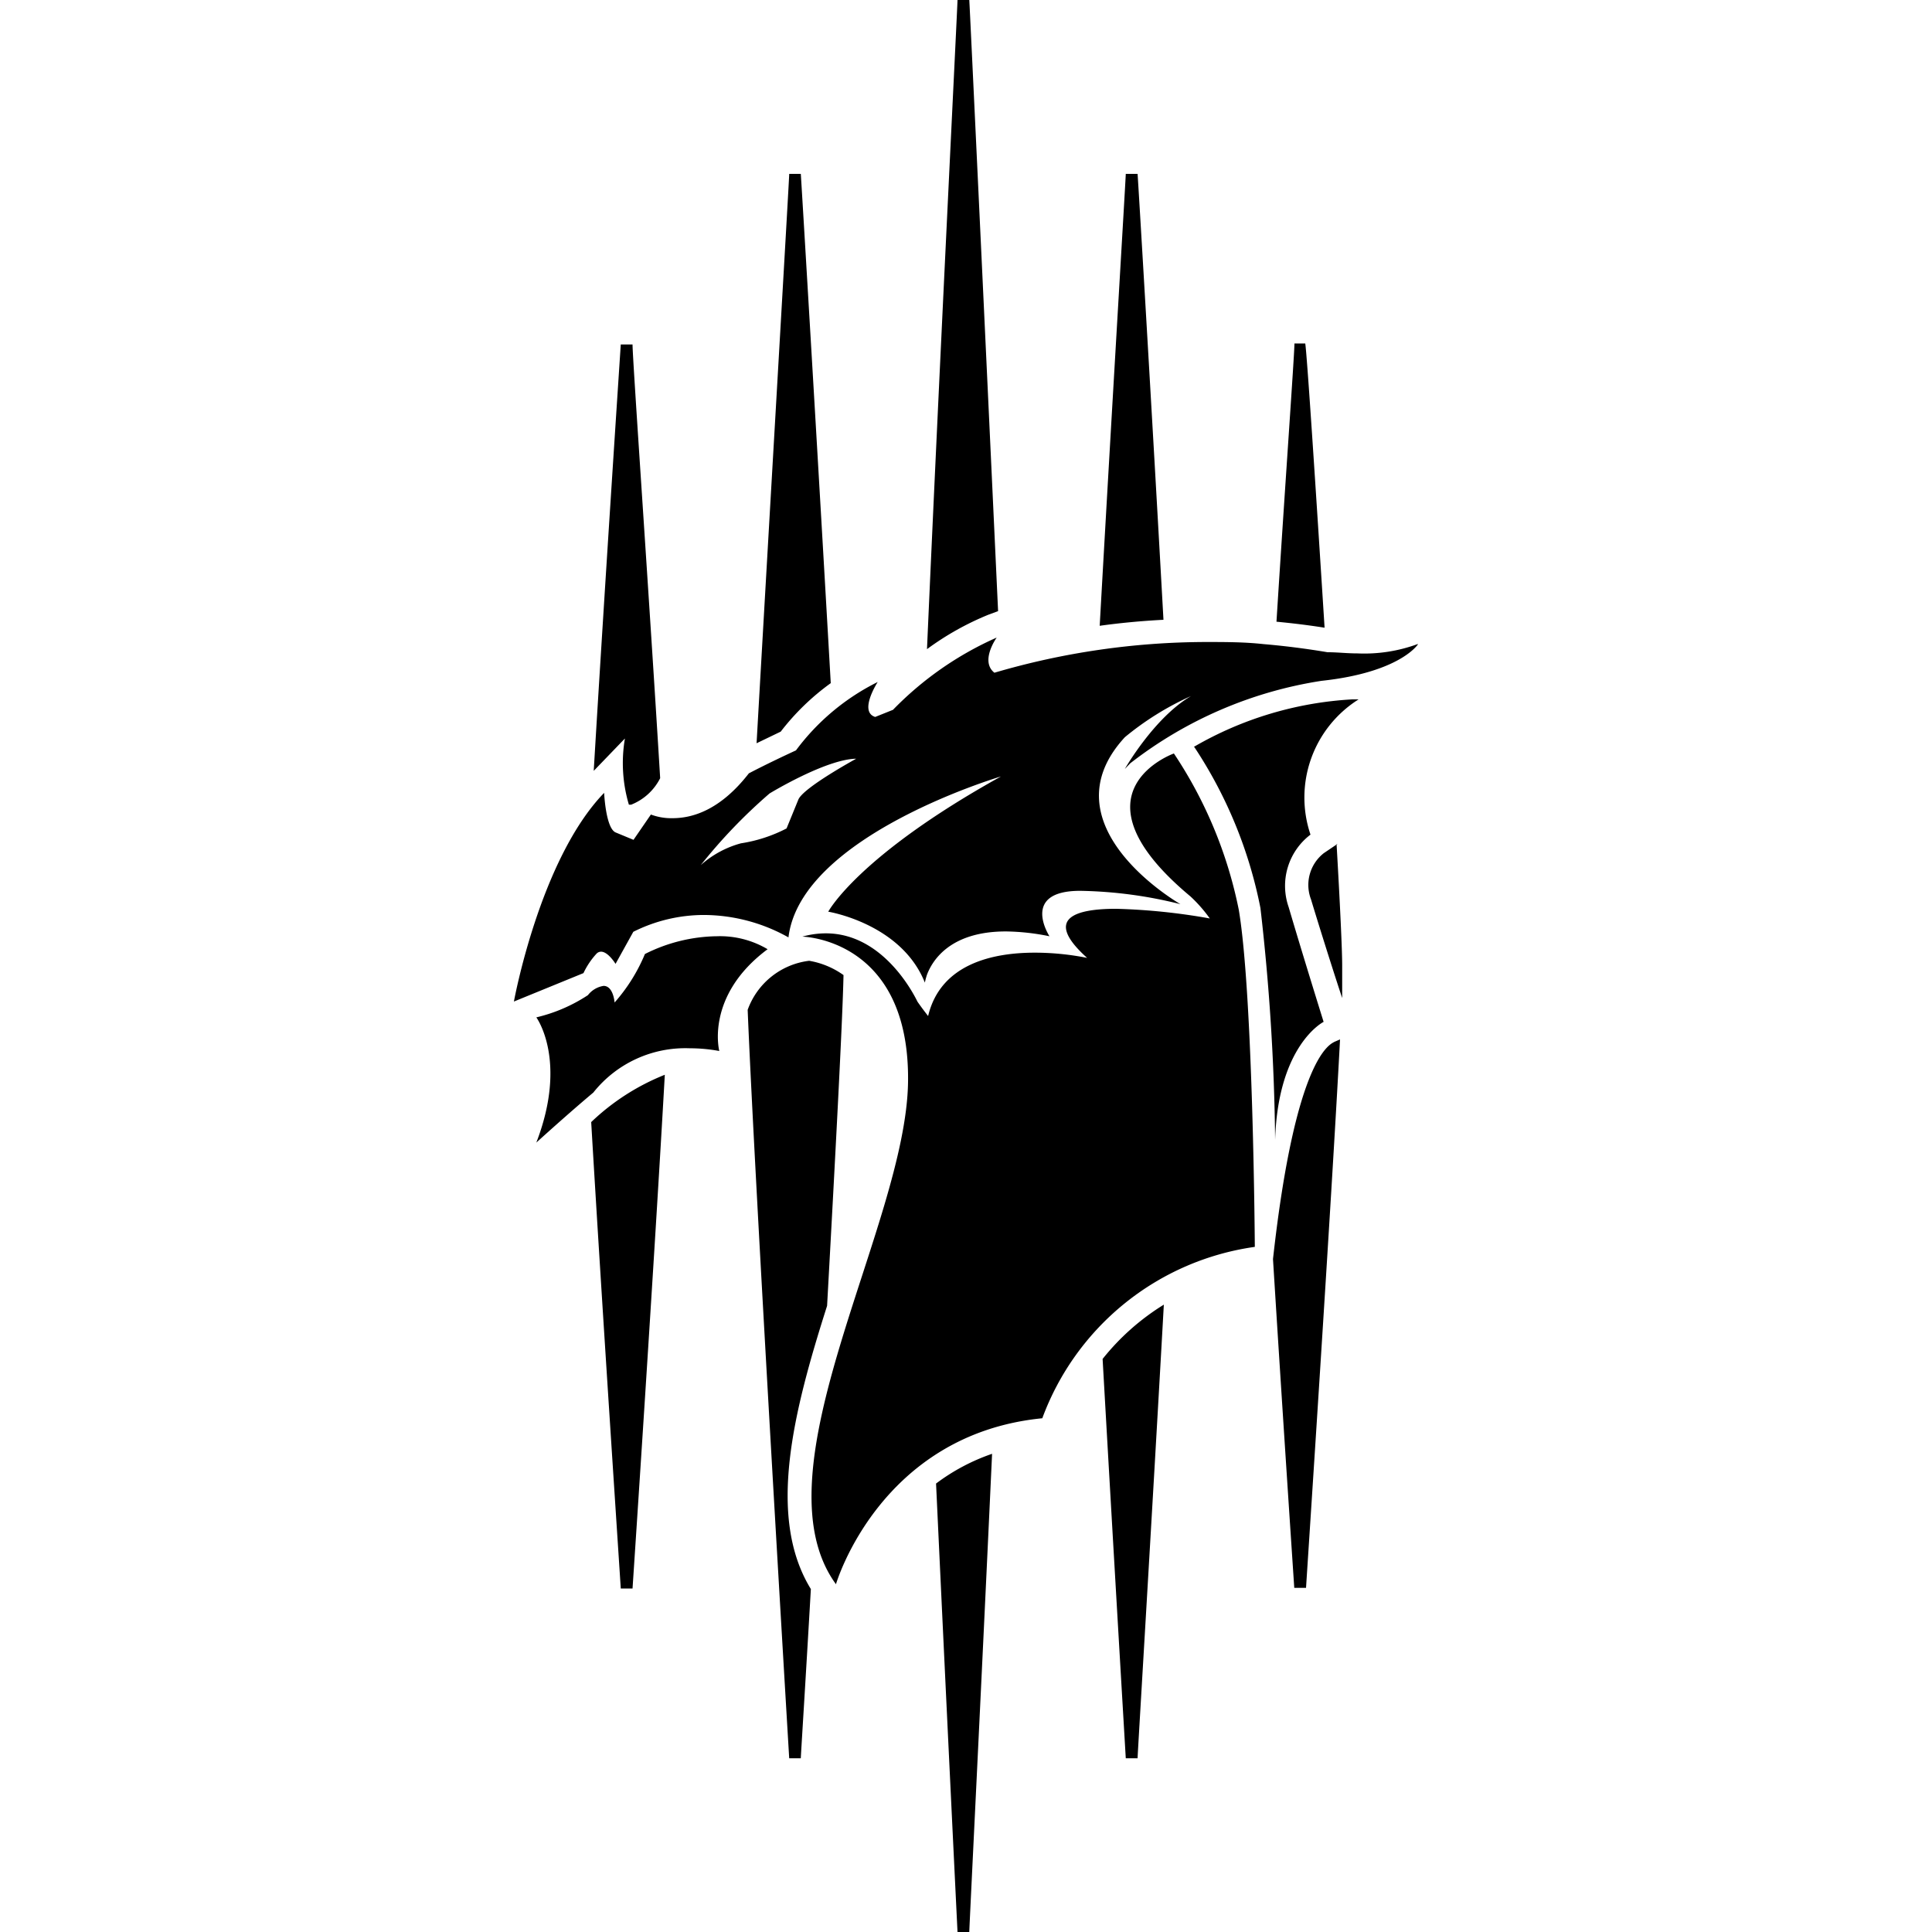<svg width="100" height="100" version="1.1" viewBox="0 0 100 100" xmlns="http://www.w3.org/2000/svg">
 <path d="m49.561 0c0 0.29-0.94 19.05-1.58 33.6a14.71 14.71 0 0 1 3.17-1.779l0.51-0.189c-0.66-14.22-1.47-31.351-1.49-31.631h-0.609zm-8.711 9c0 0.25-0.999 17.341-1.69 29.471l1.25-0.602a12.46 12.46 0 0 1 2.59-2.51c-0.67-11.74-1.531-26.139-1.551-26.359h-0.6zm17.42 0c0 0.22-0.73 12.331-1.35 23.391 1-0.14 2.131-0.251 3.301-0.311-0.61-10.99-1.32-22.88-1.34-23.08h-0.611zm8.73 8.779c0 0.57-0.48 7.24-0.93 14.4 0.84 0.08 1.67 0.181 2.49 0.311-0.46-7.27-0.91-14.131-1-14.711h-0.561zm-34.869 0.051c-0.05 0.77-0.85 12.85-1.4 22.07l1.615-1.676a7.56 7.56 0 0 0 0.205 3.426h0.119a2.86 2.86 0 0 0 1.5-1.371c-0.56-9.26-1.43-21.669-1.43-22.449h-0.609zm19.459 15.17a17.17 17.17 0 0 0-5.369 3.74l-0.92 0.369c-0.87-0.27 0.129-1.809 0.129-1.809a11.81 11.81 0 0 0-4.231 3.539c-1.56 0.72-2.439 1.19-2.439 1.19-1.5 1.93-2.949 2.32-3.949 2.32a3 3 0 0 1-1.121-0.189l-0.9 1.31-0.92-0.381c-0.52-0.21-0.6-2.051-0.6-2.051-3.33 3.44-4.67 10.801-4.67 10.801l3.6-1.471a4 4 0 0 1 0.67-1 0.33 0.33 0 0 1 0.24-0.109c0.37 0 0.75 0.631 0.75 0.631l0.92-1.66a8.16 8.16 0 0 1 3.65-0.871 9 9 0 0 1 4.381 1.16c0.63-5.27 11-8.33 11-8.33-7.41 4.11-8.941 7-8.941 7s3.78 0.61 5 3.67a3.78 3.78 0 0 1 0.111-0.41c0.28-0.74 1.2-2.238 4.08-2.238a11.77 11.77 0 0 1 2.26 0.25c0-1e-6 -1.53-2.352 1.59-2.352a22.63 22.63 0 0 1 5.189 0.691s-7.099-4.061-2.879-8.641a15 15 0 0 1 3.426-2.131c-1.916 1.124-3.426 3.772-3.426 3.772l0.279-0.291a21.46 21.46 0 0 1 9.9-4.269c4.09-0.44 5-1.9 5-1.9h-0.031a8 8 0 0 1-3.109 0.48c-0.55 0-1.039-0.061-1.549-0.061-1.13-0.19-2.24-0.33-3.311-0.42-1-0.11-2-0.109-3-0.109a39.07 39.07 0 0 0-10.93 1.59c-0.76-0.6 0.119-1.82 0.119-1.82zm18.41 3.199a18.35 18.35 0 0 0-8.211 2.461l0.031 0.01a23.13 23.13 0 0 1 3.42 8.33 114.17 114.17 0 0 1 0.76 12c0.15-4.93 2.51-6.109 2.51-6.109s-1.081-3.461-1.81-5.941a3.33 3.33 0 0 1 1.131-3.75 6 6 0 0 1 2.49-7h-0.32zm-9.24 2.801s-5.621 2 0.859 7.4a7.44 7.44 0 0 1 1 1.139 32.1 32.1 0 0 0-4.85-0.5c-2.16 0-3.76 0.511-1.5 2.541a13.86 13.86 0 0 0-2.709-0.27c-2.14 0-4.872 0.559-5.521 3.279-0.18-0.23-0.369-0.48-0.549-0.74-0.06-0.11-1.65-3.539-4.74-3.539a4.48 4.48 0 0 0-1.221 0.17s5.571 0.09 5.471 7.519-8.001 20.14-3.731 26c0 0 2.26-7.76 10.68-8.59a13.77 13.77 0 0 1 11-8.871s-0.08-12.999-0.83-17.449a22.56 22.56 0 0 0-3.359-8.09zm-16.443 0.271c-0.012 0.007-2.747 1.5-2.996 2.119l-0.609 1.49a7.65 7.65 0 0 1-2.361 0.77 5.13 5.13 0 0 0-2.08 1.129 27.41 27.41 0 0 1 3.561-3.709s2.909-1.775 4.486-1.799zm24.863 4.408c7.44e-4 0.013 0.001 0.02 0.002 0.033l0.049-0.033h-0.051zm0.002 0.033-0.662 0.447a2.09 2.09 0 0 0-0.66 2.4c0.19 0.64 1.001 3.26 1.611 5.1v-1.69c0-0.797-0.11-3.157-0.289-6.258zm-32.121 4.748a8.5 8.5 0 0 0-3.68 0.92 9 9 0 0 1-1.57 2.51s-0.06-0.861-0.57-0.861a1.28 1.28 0 0 0-0.811 0.48 8.33 8.33 0 0 1-2.67 1.15s1.64 2.22 0 6.481c0 0 1.591-1.45 2.951-2.59a6.08 6.08 0 0 1 5-2.291 8.34 8.34 0 0 1 1.52 0.141s-0.75-2.849 2.5-5.269a4.83 4.83 0 0 0-2.65-0.67h-0.02zm4.82 1.27a3.88 3.88 0 0 0-3.182 2.539c0.37 9.06 2.13 38.41 2.15 38.74h0.6c0-0.11 0.231-3.72 0.521-8.76-2.29-3.73-0.91-9.17 0.84-14.66 0.42-7.62 0.8-14.739 0.85-17.119a4.29 4.29 0 0 0-1.779-0.74zm27.479 4.07-0.299 0.129c-0.18 0.12-2 0.68-3.17 11.23v0.029c0.5 8.07 1.06 16.39 1.1 17h0.609c0.06-1 1.31-19.849 1.76-28.389zm-34.949 1.83a11.83 11.83 0 0 0-3.811 2.449c0.55 9.35 1.481 23.311 1.531 24.141h0.609c0.06-0.91 1.16-17.46 1.67-26.59zm25.83 11.898a12.3 12.3 0 0 0-3.17 2.811c0.58 10.24 1.189 20.48 1.199 20.67h0.611c0-0.21 0.739-12.39 1.359-23.48zm-8.891 7.721a10.48 10.48 0 0 0-2.9 1.539c0.55 11.79 1.101 23.001 1.111 23.211h0.609c0-0.23 0.61-12.42 1.18-24.75z"/>
</svg>
